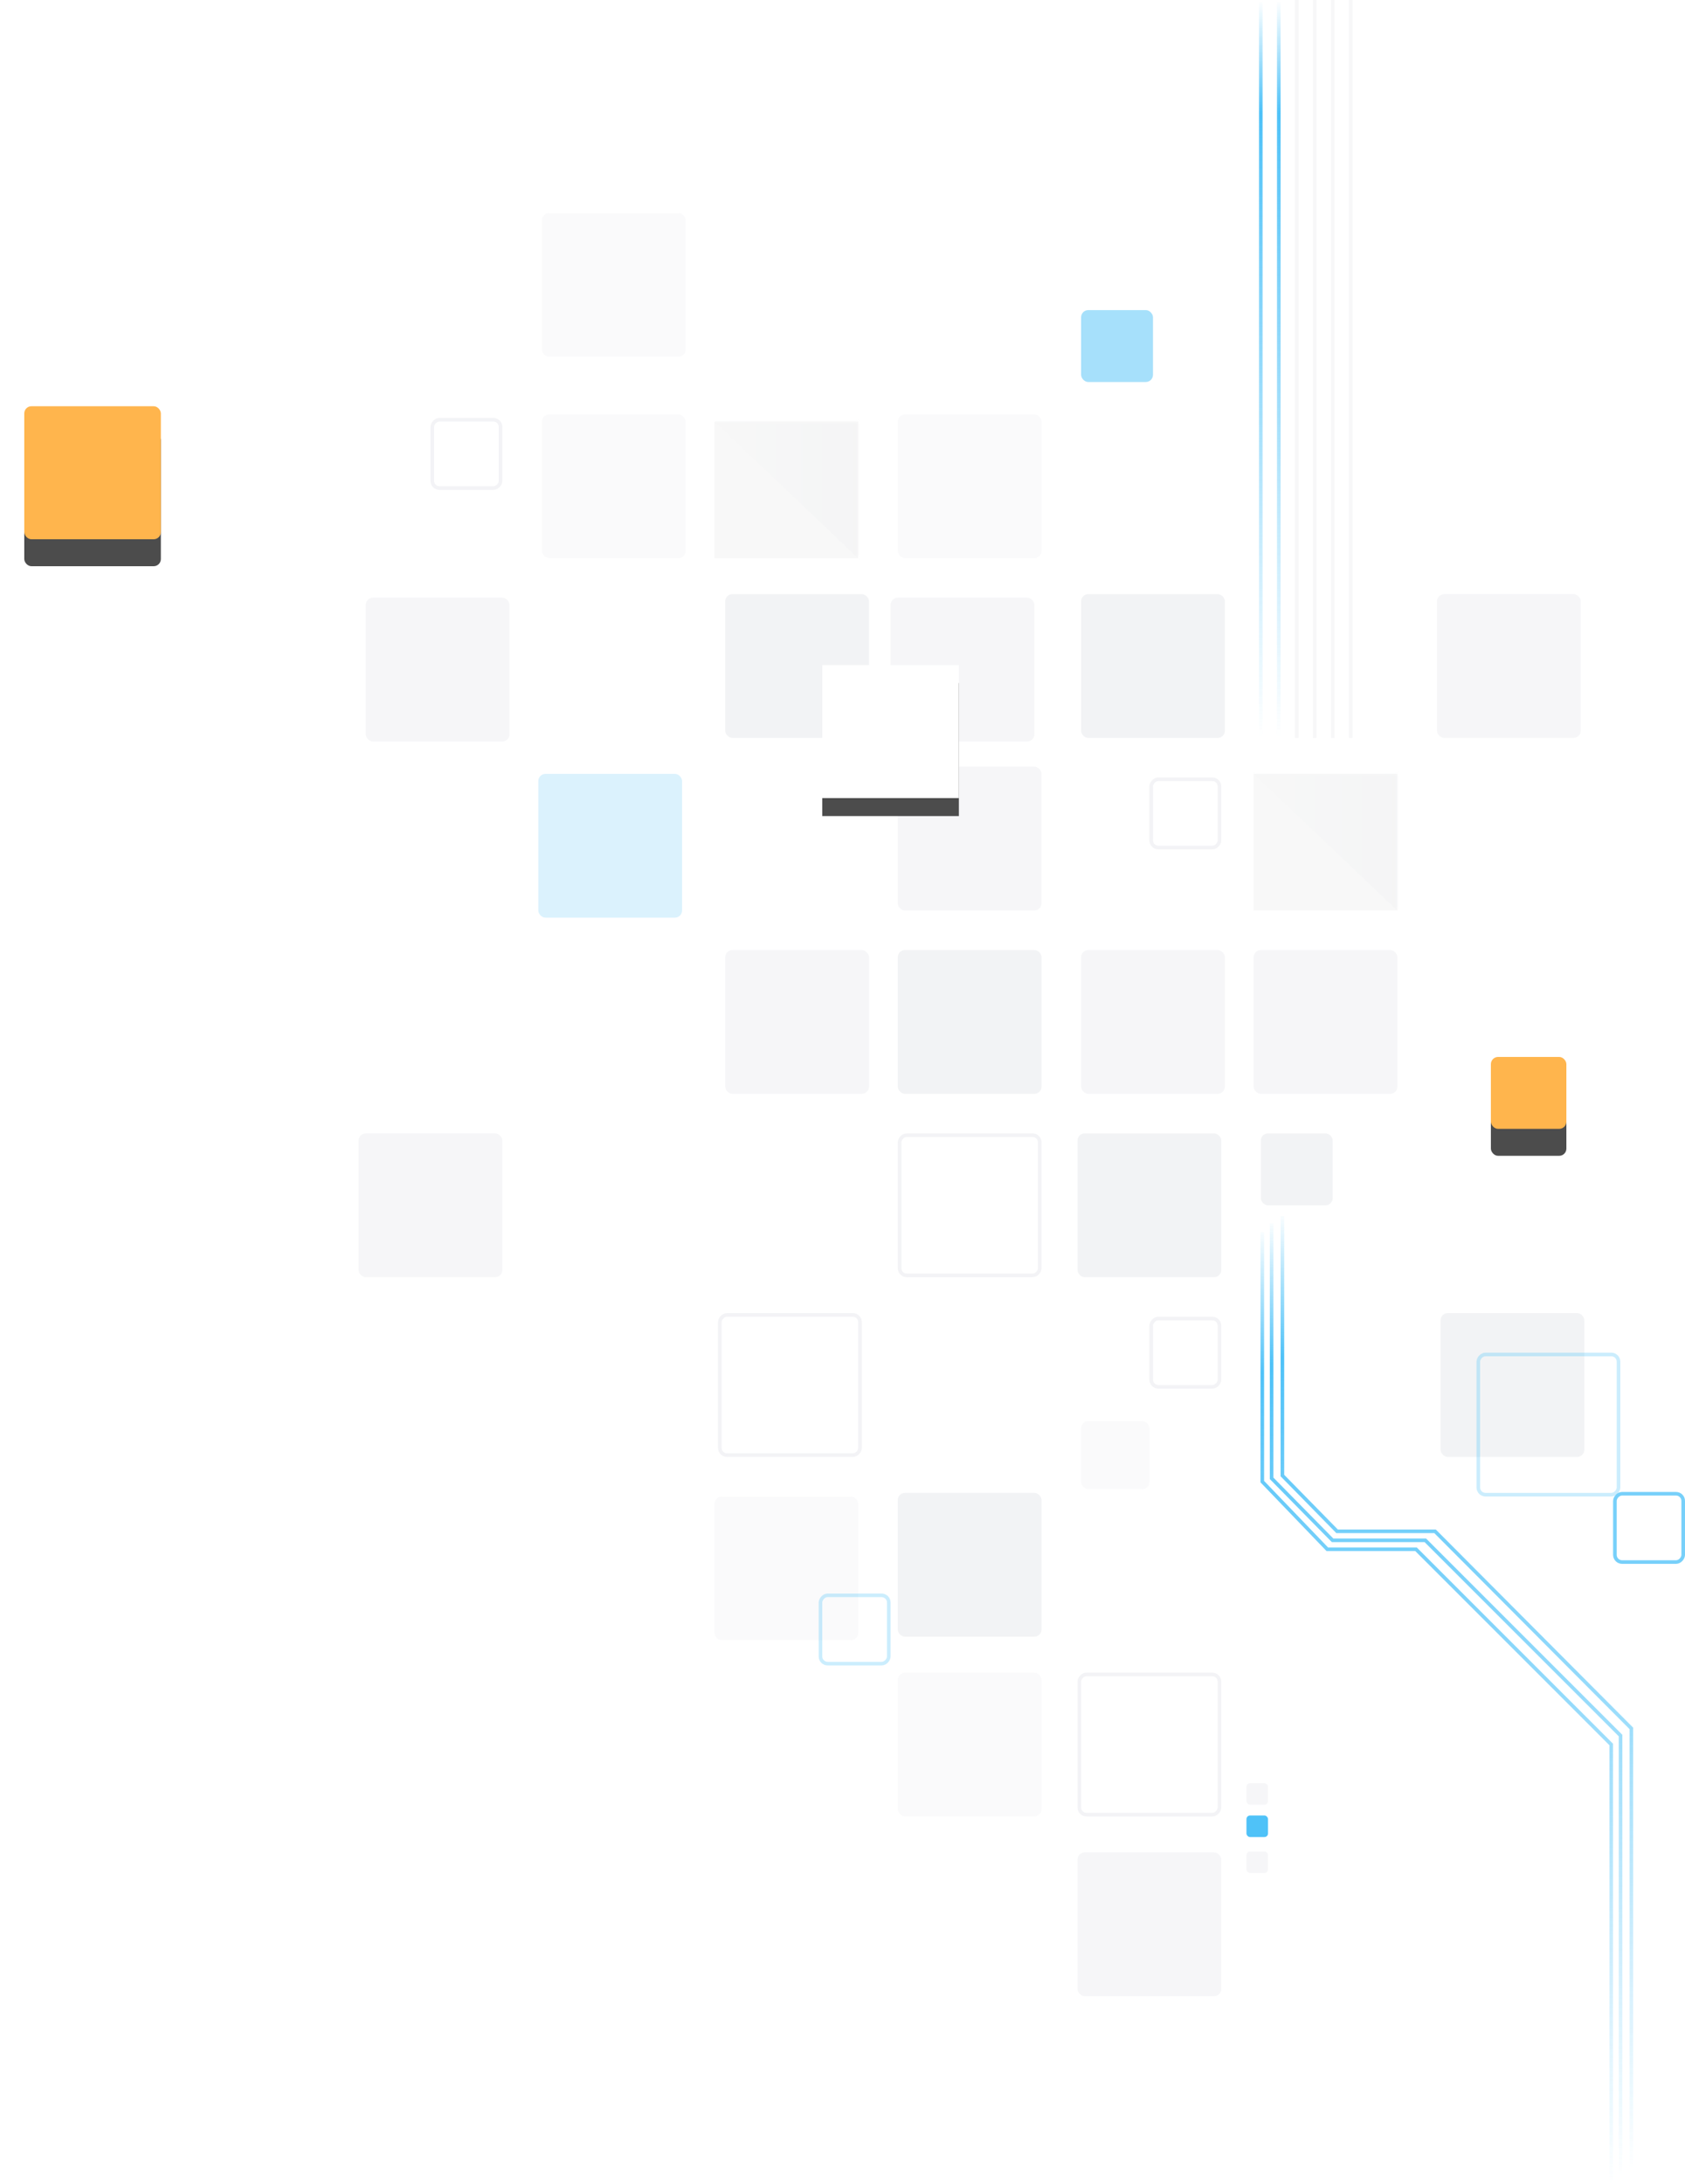 <svg width="375" height="486" xmlns="http://www.w3.org/2000/svg" xmlns:xlink="http://www.w3.org/1999/xlink">
    <defs>
        <linearGradient x1="0%" y1="50%" x2="100%" y2="50%" id="b">
            <stop stop-color="#E5E9ED" offset="0%"/>
            <stop stop-color="#C2C7CE" offset="100%"/>
        </linearGradient>
        <linearGradient x1="50%" y1="0%" x2="50%" y2="100%" id="f">
            <stop stop-color="#04A8F5" stop-opacity="0" offset="0%"/>
            <stop stop-color="#04A8F5" offset="15.166%"/>
            <stop stop-color="#04A8F5" stop-opacity="0" offset="100%"/>
        </linearGradient>
        <linearGradient x1="50%" y1="0%" x2="50%" y2="100%" id="g">
            <stop stop-color="#04A8F5" stop-opacity="0" offset="0%"/>
            <stop stop-color="#04A8F5" offset="15.166%"/>
            <stop stop-color="#04A8F5" stop-opacity="0" offset="100%"/>
        </linearGradient>
        <filter x="-46.1%" y="-33.8%" width="192.1%" height="194.6%" filterUnits="objectBoundingBox" id="h">
            <feOffset dy="4" in="SourceAlpha" result="shadowOffsetOuter1"/>
            <feGaussianBlur stdDeviation="4" in="shadowOffsetOuter1" result="shadowBlurOuter1"/>
            <feColorMatrix values="0 0 0 0 0 0 0 0 0 0 0 0 0 0 0 0 0 0 0.149 0" in="shadowBlurOuter1"/>
        </filter>
        <filter x="-69.1%" y="-50.7%" width="238.2%" height="241.9%" filterUnits="objectBoundingBox" id="j">
            <feOffset dy="6" in="SourceAlpha" result="shadowOffsetOuter1"/>
            <feGaussianBlur stdDeviation="6" in="shadowOffsetOuter1" result="shadowBlurOuter1"/>
            <feColorMatrix values="0 0 0 0 0 0 0 0 0 0 0 0 0 0 0 0 0 0 0.149 0" in="shadowBlurOuter1"/>
        </filter>
        <filter x="-125%" y="-93.8%" width="350%" height="362.5%" filterUnits="objectBoundingBox" id="l">
            <feOffset dy="6" in="SourceAlpha" result="shadowOffsetOuter1"/>
            <feGaussianBlur stdDeviation="6" in="shadowOffsetOuter1" result="shadowBlurOuter1"/>
            <feColorMatrix values="0 0 0 0 0 0 0 0 0 0 0 0 0 0 0 0 0 0 0.149 0" in="shadowBlurOuter1"/>
        </filter>
        <path id="a" d="M0 0h32v30.4H0z"/>
        <path id="d" d="M0 0h32v30.4H0z"/>
        <path id="i" d="M328 148h30.4v29.6H328z"/>
        <rect id="k" x="150.4" y="90.4" width="30.4" height="29.6" rx="1.6"/>
        <rect id="m" x="476.8" y="235.2" width="16.8" height="16" rx="1.6"/>
    </defs>
    <g transform="translate(-145)" fill="none" fill-rule="evenodd" opacity=".7">
        <g transform="translate(424 172.206)">
            <mask id="c" fill="#fff">
                <use xlink:href="#a"/>
            </mask>
            <use fill="#F5F5F5" xlink:href="#a"/>
            <path fill="url(#b)" opacity=".3" mask="url(#c)" d="M-1.6-1.6 33.6 32V-1.6z"/>
        </g>
        <g transform="translate(304 93.806)">
            <mask id="e" fill="#fff">
                <use xlink:href="#d"/>
            </mask>
            <use fill="#F5F5F5" xlink:href="#d"/>
            <path fill="url(#b)" opacity=".3" mask="url(#e)" d="M-1.6-1.6 33.6 32V-1.6z"/>
        </g>
        <rect fill="#C2C7CE" opacity=".304" x="385.6" y="132.206" width="32" height="32" rx="1.6"/>
        <rect fill="#C2C7CE" opacity=".304" x="425.6" y="252.206" width="16" height="16" rx="1.6"/>
        <rect fill="#C2C7CE" opacity=".304" x="344.8" y="211.406" width="32" height="32" rx="1.6"/>
        <rect fill="#C2C7CE" opacity=".304" x="384.8" y="252.206" width="32" height="32" rx="1.6"/>
        <rect fill="#C2C7CE" opacity=".304" x="465.6" y="292.206" width="32" height="32" rx="1.6"/>
        <rect fill="#C2C7CE" opacity=".304" x="344.8" y="332.206" width="32" height="32" rx="1.6"/>
        <rect fill="#C2C7CE" opacity=".1" x="304" y="333.006" width="32" height="32" rx="1.6"/>
        <rect fill="#C2C7CE" opacity=".1" x="385.6" y="316.206" width="15.2" height="15.2" rx="1.6"/>
        <rect fill="#C2C7CE" opacity=".1" x="344.8" y="372.206" width="32" height="32" rx="1.6"/>
        <rect fill="#C2C7CE" opacity=".304" x="306.4" y="132.206" width="32" height="32" rx="1.6"/>
        <rect fill="#C2C7CE" opacity=".1" x="344.8" y="92.206" width="32" height="32" rx="1.6"/>
        <rect fill="#C2C7CE" opacity=".1" x="265.6" y="92.206" width="32" height="32" rx="1.6"/>
        <rect fill="#C2C7CE" opacity=".1" x="265.6" y="47.406" width="32" height="32" rx="1.6"/>
        <rect fill="#C2C7CE" opacity=".2" x="464.8" y="132.206" width="32" height="32" rx="1.6"/>
        <rect fill="#C2C7CE" opacity=".2" x="385.6" y="211.406" width="32" height="32" rx="1.6"/>
        <rect fill="#C2C7CE" opacity=".2" x="306.4" y="211.406" width="32" height="32" rx="1.6"/>
        <rect fill="#C2C7CE" opacity=".2" x="224.8" y="252.206" width="32" height="32" rx="1.6"/>
        <rect fill="#C2C7CE" opacity=".2" x="226.4" y="133.006" width="32" height="32" rx="1.6"/>
        <rect fill="#C2C7CE" opacity=".2" x="384.8" y="412.206" width="32" height="32" rx="1.6"/>
        <rect fill="#C2C7CE" opacity=".2" x="422.4" y="412" width="4.8" height="4.8" rx=".8"/>
        <rect fill="#C2C7CE" opacity=".2" x="422.4" y="396.8" width="4.8" height="4.8" rx=".8"/>
        <rect fill="#04A8F5" x="422.4" y="404" width="4.8" height="4.8" rx=".8"/>
        <rect fill="#04A8F5" opacity=".2" x="264.8" y="172.206" width="32" height="32" rx="1.6"/>
        <rect fill="#04A8F5" opacity=".5" x="385.6" y="69.006" width="16" height="16" rx="1.6"/>
        <rect fill="#C2C7CE" opacity=".2" x="344.8" y="170.606" width="32" height="32" rx="1.6"/>
        <rect fill="#C2C7CE" opacity=".2" x="343.2" y="133.006" width="32" height="32" rx="1.6"/>
        <rect fill="#C2C7CE" opacity=".2" x="424" y="211.406" width="32" height="32" rx="1.6"/>
        <g transform="translate(425.924 270.606)" stroke="url(#f)" stroke-width=".8">
            <path d="M0 3.587v55.511l14.464 15.045H34.21l43.448 43.448v97.614"/>
            <path d="M2.076 1.6v56.767l13.569 13.79h20.64l43.45 43.447v97.614"/>
            <path d="M4.476 0v57.746L16.644 70.15h21.804l43.686 43.854v97.614"/>
        </g>
        <rect stroke="#C2C7CE" stroke-width=".8" opacity=".3" transform="matrix(-1 0 0 1 641.6 0)" x="305.2" y="292.606" width="31.2" height="31.2" rx="1.6"/>
        <rect stroke="#C2C7CE" stroke-width=".8" opacity=".3" transform="matrix(-1 0 0 1 497.6 0)" x="241.2" y="93.406" width="15.2" height="15.2" rx="1.6"/>
        <rect stroke="#C2C7CE" stroke-width=".8" opacity=".3" transform="matrix(-1 0 0 1 721.6 0)" x="345.2" y="252.606" width="31.2" height="31.2" rx="1.6"/>
        <rect stroke="#C2C7CE" stroke-width=".8" opacity=".3" transform="matrix(-1 0 0 1 801.6 0)" x="385.2" y="372.606" width="31.2" height="31.2" rx="1.6"/>
        <rect stroke="#04A8F5" stroke-width=".8" opacity=".3" transform="matrix(-1 0 0 1 670.4 0)" x="327.6" y="355.006" width="15.2" height="15.2" rx="1.6"/>
        <rect stroke="#04A8F5" stroke-width=".8" opacity=".3" transform="matrix(-1 0 0 1 979.2 0)" x="474" y="301.406" width="31.2" height="31.2" rx="1.6"/>
        <rect stroke="#04A8F5" stroke-width=".8" opacity=".771" transform="matrix(-1 0 0 1 1024 0)" x="504.4" y="332.4" width="15.2" height="15.2" rx="1.6"/>
        <rect stroke="#C2C7CE" stroke-width=".8" opacity=".3" transform="matrix(-1 0 0 1 817.6 0)" x="401.2" y="293.406" width="15.2" height="15.2" rx="1.6"/>
        <rect stroke="#C2C7CE" stroke-width=".8" opacity=".3" transform="matrix(-1 0 0 1 817.6 0)" x="401.2" y="173.406" width="15.2" height="15.2" rx="1.6"/>
        <path stroke="url(#g)" stroke-width=".8" d="M425.6 0v164.206M429.6 0v164.206"/>
        <path stroke="#F3F4F5" stroke-width=".8" d="M433.6 0v164.206M437.6 0v164.206M441.6 0v164.206M445.6 0v164.206"/>
        <use fill="#000" filter="url(#h)" xlink:href="#i"/>
        <use fill="#FFF" xlink:href="#i"/>
        <use fill="#000" filter="url(#j)" xlink:href="#k"/>
        <use fill="#FF9502" xlink:href="#k"/>
        <g>
            <use fill="#000" filter="url(#l)" xlink:href="#m"/>
            <use fill="#FF9502" xlink:href="#m"/>
        </g>
    </g>
</svg>
